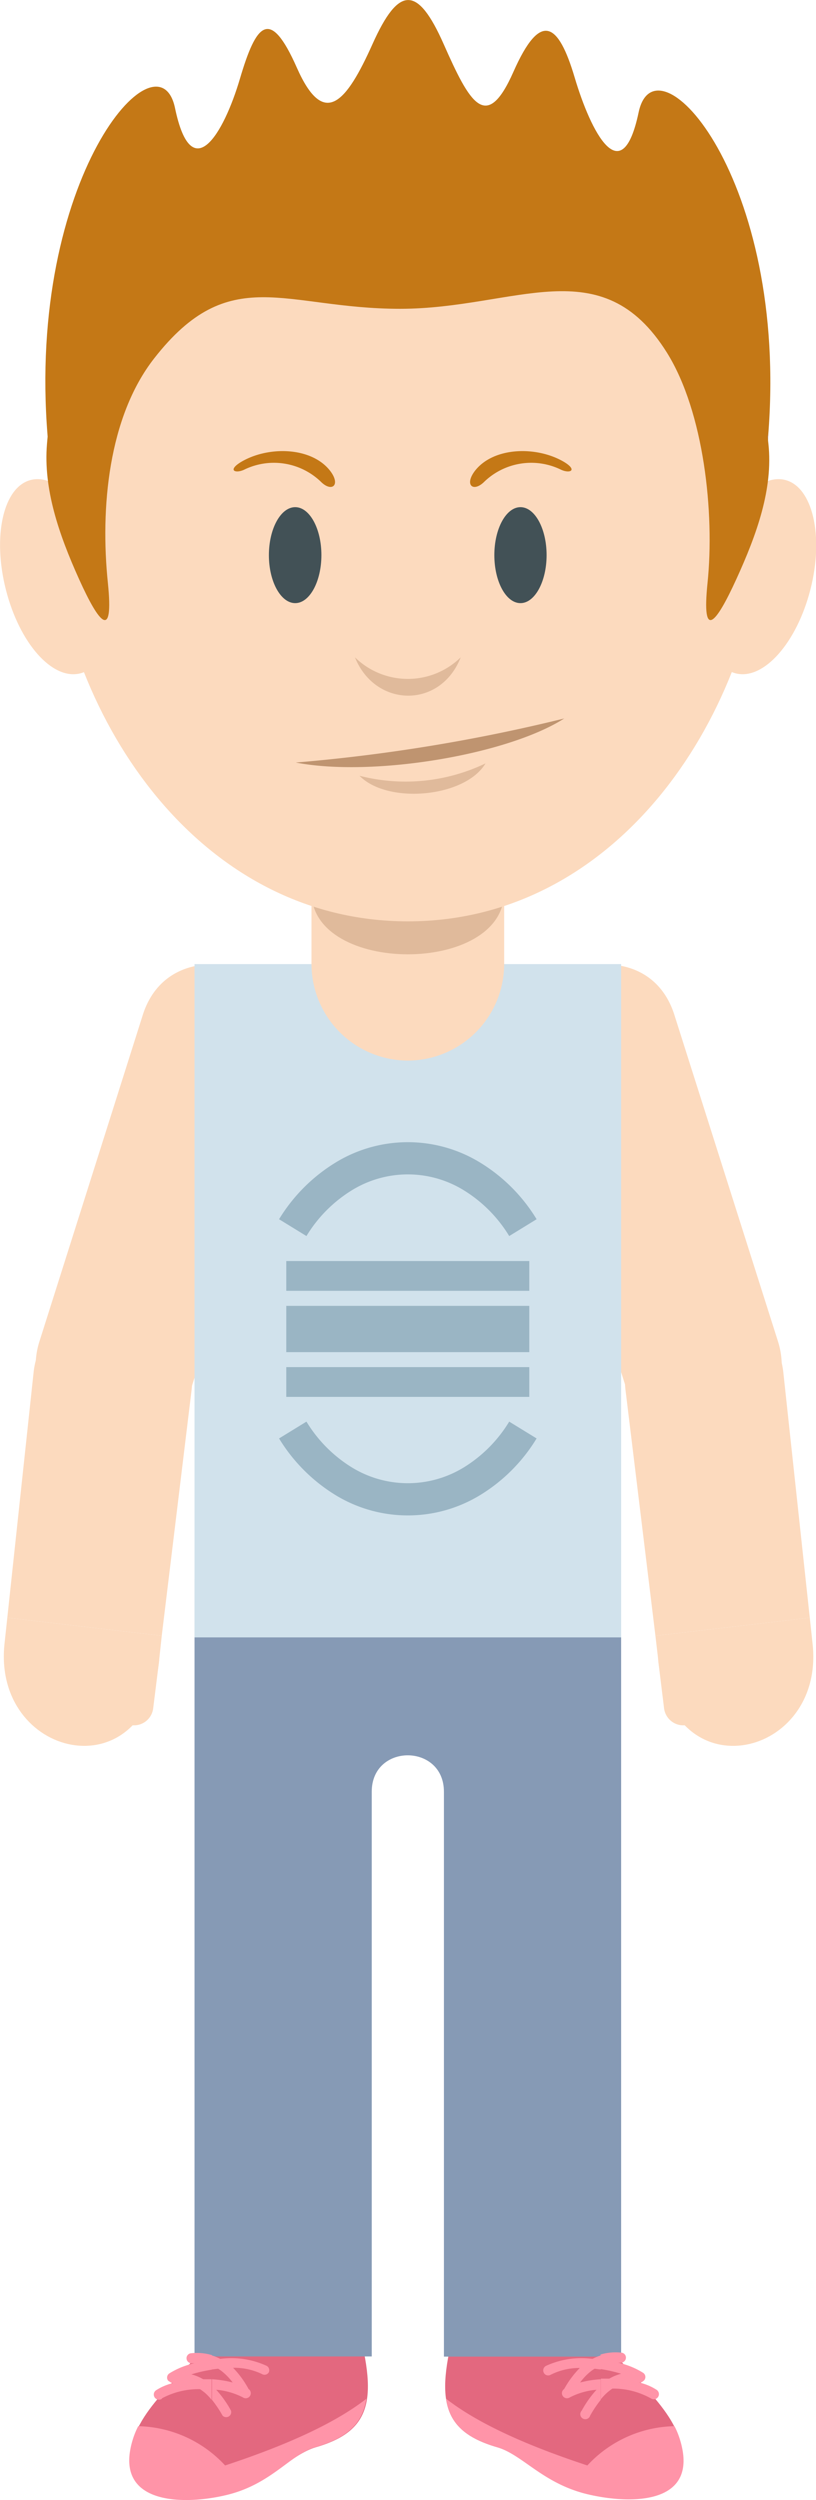 <svg xmlns="http://www.w3.org/2000/svg" viewBox="0 0 97.11 297.2"><defs><style>.cls-1{fill:#aa7764;}.cls-1,.cls-10,.cls-11,.cls-2,.cls-3,.cls-4,.cls-6,.cls-7,.cls-9{fill-rule:evenodd;}.cls-2{fill:#e3687f;}.cls-3{fill:#869ab5;}.cls-4{fill:#fcdabe;}.cls-5{fill:#d1e2ec;}.cls-6{fill:#e0ba9b;}.cls-7{fill:#425156;}.cls-8{fill:#9ab5c4;}.cls-9{fill:#bf9470;}.cls-10{fill:#c47816;}.cls-11,.cls-12{fill:#ff94a8;}</style></defs><title>person5</title><g id="Layer_2" data-name="Layer 2"><g id="Objects"><path class="cls-1" d="M48.54,13c-64.69,0-49.11,85.75,0,85.75S113.23,13,48.54,13Z"/><path class="cls-2" d="M27.89,274.54c-4.52,6.72-10.53,10.59-12,15.44-2.43,7.83,6.31,7.84,11.44,6.36,4.82-1.38,7.46-4.61,10.24-5.41,7.17-2.07,7.36-6.32,4.46-16.39S31.52,268.25,27.89,274.54Z"/><path class="cls-2" d="M68.87,274.54c4.51,6.72,10.52,10.59,12,15.44,2.48,8-6.73,7.73-11.73,6.26-4.73-1.4-7.19-4.52-9.95-5.31-7.17-2.07-7.36-6.32-4.45-16.39S65.23,268.25,68.87,274.54Z"/><path class="cls-3" d="M23.15,187.71H73.92v92.44H52.83V213c0-5.76-8.59-5.79-8.59,0v67.13H23.15Z"/><path class="cls-4" d="M35,126.35,22.69,165.23a9.48,9.48,0,0,1-11.87,6.14h0a9.47,9.47,0,0,1-6.14-11.86L17,120.63C20.62,109.34,38.44,115.64,35,126.35Z"/><path class="cls-4" d="M16.92,195h0a2.31,2.31,0,0,1,2,2.56l-.69,5.53a2.3,2.3,0,0,1-2.55,2h0a2.3,2.3,0,0,1-2-2.56l.68-5.53A2.3,2.3,0,0,1,16.92,195Z"/><path class="cls-4" d="M18.92,197.53l.33-3.07L.87,192.31l-.33,3.06C-.94,208.93,17.22,213.21,18.92,197.53Z"/><path class="cls-4" d="M19.25,194.46l3.56-29.3a9.43,9.43,0,0,0-8.38-10.41h0A9.46,9.46,0,0,0,4,163.13L.87,192.31Z"/><path class="cls-4" d="M62.24,126.35l12.35,38.88a9.46,9.46,0,0,0,11.86,6.14h0a9.48,9.48,0,0,0,6.15-11.86L80.25,120.63C76.66,109.34,58.84,115.64,62.24,126.35Z"/><path class="cls-4" d="M80.35,195h0a2.3,2.3,0,0,0-2,2.56l.68,5.53a2.31,2.31,0,0,0,2.56,2h0a2.32,2.32,0,0,0,2-2.56L82.91,197A2.29,2.29,0,0,0,80.35,195Z"/><path class="cls-4" d="M78.36,197.53,78,194.46l18.37-2.15.33,3.07C98.21,208.93,80.05,213.21,78.36,197.53Z"/><path class="cls-4" d="M78,194.46l-3.57-29.3a9.44,9.44,0,0,1,8.38-10.41h0a9.47,9.47,0,0,1,10.41,8.38l3.15,29.18Z"/><rect class="cls-5" x="23.15" y="114.61" width="50.77" height="80.04"/><path class="cls-4" d="M48.54,76.88h0A11.5,11.5,0,0,1,60,88.35v26.26a11.5,11.5,0,0,1-11.46,11.47h0a11.5,11.5,0,0,1-11.47-11.47V88.35A11.5,11.5,0,0,1,48.54,76.88Z"/><path class="cls-6" d="M60,106.06h0c0,9.85-22.93,9.85-22.93,0h0C37.07,96.22,60,96.22,60,106.06Z"/><path class="cls-4" d="M48.54,15.77c-64.6,0-49,93.76,0,93.76S113.13,15.77,48.54,15.77Z"/><path class="cls-4" d="M3.66,57.06c3.26-.84,7.22,3.65,8.85,10s.3,12.21-3,13S2.32,76.47.7,70.1.39,57.89,3.66,57.06Z"/><path class="cls-4" d="M93.45,57.06c-3.26-.84-7.23,3.65-8.85,10s-.3,12.21,3,13,7.23-3.65,8.85-10S96.71,57.89,93.45,57.06Z"/><path class="cls-7" d="M61.94,71.7c1.71,0,3.11-2.57,3.11-5.71s-1.4-5.7-3.11-5.7-3.11,2.56-3.11,5.7S60.22,71.7,61.94,71.7Z"/><path class="cls-7" d="M35.13,71.7c1.72,0,3.12-2.57,3.12-5.71s-1.4-5.7-3.12-5.7S32,62.85,32,66,33.42,71.7,35.13,71.7Z"/><path class="cls-6" d="M54.83,78.14c-2.42,6.16-10.17,6-12.59,0A9,9,0,0,0,54.83,78.14Z"/><path class="cls-8" d="M63.86,171a20.12,20.12,0,0,1-6.68,6.71,16.53,16.53,0,0,1-17.29,0A20.22,20.22,0,0,1,33.21,171l3.26-2a16.33,16.33,0,0,0,5.4,5.44,12.75,12.75,0,0,0,13.33,0A16.33,16.33,0,0,0,60.6,169l3.26,2ZM33.21,144.94a20.22,20.22,0,0,1,6.68-6.71,16.48,16.48,0,0,1,17.29,0,20.12,20.12,0,0,1,6.68,6.71l-3.26,2a16.33,16.33,0,0,0-5.4-5.44,12.7,12.7,0,0,0-13.33,0,16.33,16.33,0,0,0-5.4,5.44Z"/><rect class="cls-8" x="34.07" y="149.91" width="28.92" height="3.54"/><rect class="cls-8" x="34.07" y="155.24" width="28.92" height="5.5"/><rect class="cls-8" x="34.07" y="162.52" width="28.92" height="3.54"/><path class="cls-9" d="M67.15,85.41c-6.77,4.32-22.78,7-31.95,5.24A205,205,0,0,0,67.15,85.41Z"/><path class="cls-6" d="M57.78,90.75c-2.42,4.06-11.65,4.9-15,1.47A22,22,0,0,0,57.78,90.75Z"/><path class="cls-10" d="M12.84,69.31c.7,6.86-1,4.92-3.43-.46S5.15,58.1,5.59,52.79C9.74,1.5,86,.87,91.45,52.79c.56,5.3-1.36,10.68-3.82,16.06s-4.13,7.32-3.43.46C85.06,61,83.78,49,79.38,41.94c-7.8-12.48-18-5.23-31.77-5.23S27.36,31.08,18.35,42.6C12.89,49.58,11.92,60.42,12.84,69.31Z"/><path class="cls-10" d="M5.67,51.89C3.15,21.2,18.85,3.37,20.83,12.85s5.79,3.05,7.72-3.48S32.1.75,35.33,8.05s5.88,4.15,9-2.81,5.37-7,8.47,0,5.07,10.6,8.3,3.3,5.35-5.86,7.29.67S74,22.84,76,13.36,93.92,21.2,91.41,51.89C80.3,19.69,16.77,19.69,5.67,51.89Z"/><path class="cls-10" d="M56.5,56c2.23-2.91,7.44-3,10.67-1.06,1.62,1,.61,1.39-.44.88a8.06,8.06,0,0,0-9.17,1.52C56.28,58.53,55.27,57.64,56.5,56Z"/><path class="cls-10" d="M39.31,56c-2.23-2.91-7.44-3-10.66-1.06-1.62,1-.61,1.39.44.88a8.06,8.06,0,0,1,9.17,1.52C39.53,58.53,40.55,57.64,39.31,56Z"/><path class="cls-11" d="M16.45,288.42a9.49,9.49,0,0,0-.64,1.56c-2.44,7.85,6.08,7.85,11.16,6.62,5.33-1.28,7.59-4.83,10.52-5.67,3.85-1.11,5.68-2.85,6.11-5.77-4.08,3.17-10.26,5.77-16.81,7.93A14.49,14.49,0,0,0,16.45,288.42Z"/><path class="cls-12" d="M25.19,280a5.87,5.87,0,0,1,1,.41h.09a10.09,10.09,0,0,1,5.48.85A.61.61,0,0,1,32,282a.59.59,0,0,1-.81.23,7.6,7.6,0,0,0-3.45-.75A11.48,11.48,0,0,1,29.58,284a.6.6,0,0,1-.67,1,8.47,8.47,0,0,0-3.18-.91,12.71,12.71,0,0,1,1.76,2.48.6.6,0,0,1-1,.6,13.71,13.71,0,0,0-1.26-1.88v-2.45a12.5,12.5,0,0,1,2.46.39,7,7,0,0,0-1.12-1.2,4.51,4.51,0,0,0-.61-.44l-.73.09Zm-5.92,5.16a.6.6,0,0,1-.71-1,6.45,6.45,0,0,1,2.09-.88h0a.55.55,0,0,1-.45-.15A.8.8,0,0,1,20,283a.6.6,0,0,1,.13-.84,9.42,9.42,0,0,1,3-1.22l-.28,0a.6.6,0,0,1-.65-.55.59.59,0,0,1,.54-.64,6.34,6.34,0,0,1,2.48.22v1.73a16.75,16.75,0,0,0-2.45.56,5.36,5.36,0,0,1,1.41.58c.34,0,.7,0,1,0v2.45a6.05,6.05,0,0,0-.82-.86c-.18-.14-.36-.28-.55-.41A9.22,9.22,0,0,0,19.27,285.11Z"/><path class="cls-11" d="M80.27,288.42a9.49,9.49,0,0,1,.64,1.56c2.44,7.85-5.89,7.75-11,6.53-5.33-1.28-7.78-4.74-10.71-5.58-3.84-1.11-5.68-2.85-6.11-5.77,4.08,3.17,10.26,5.77,16.81,7.93A14.49,14.49,0,0,1,80.27,288.42Z"/><path class="cls-12" d="M77.45,285.11a.6.6,0,0,0,.71-1,6.45,6.45,0,0,0-2.09-.88h0a.55.55,0,0,0,.45-.15.61.61,0,0,0,.17-.15.6.6,0,0,0-.13-.84,9.42,9.42,0,0,0-3-1.22l.28,0a.6.6,0,0,0,.65-.55.59.59,0,0,0-.54-.64,6.34,6.34,0,0,0-2.48.22v1.73a16.75,16.75,0,0,1,2.45.56,5.36,5.36,0,0,0-1.41.58c-.34,0-.7,0-1,0v2.45a6.13,6.13,0,0,1,.83-.86c.17-.14.35-.28.54-.41A9.22,9.22,0,0,1,77.45,285.11ZM71.53,280a5.87,5.87,0,0,0-1,.41h-.09a10.09,10.09,0,0,0-5.48.85.61.61,0,0,0-.24.82.59.59,0,0,0,.81.23A7.6,7.6,0,0,1,69,281.5,11.48,11.48,0,0,0,67.14,284a.6.6,0,0,0,.67,1,8.47,8.47,0,0,1,3.18-.91,12.71,12.71,0,0,0-1.76,2.48.6.6,0,1,0,1,.6,13.71,13.71,0,0,1,1.26-1.88v-2.45a12.28,12.28,0,0,0-2.45.39,6.59,6.59,0,0,1,1.11-1.2,4.51,4.51,0,0,1,.61-.44l.73.09Z"/></g></g></svg>